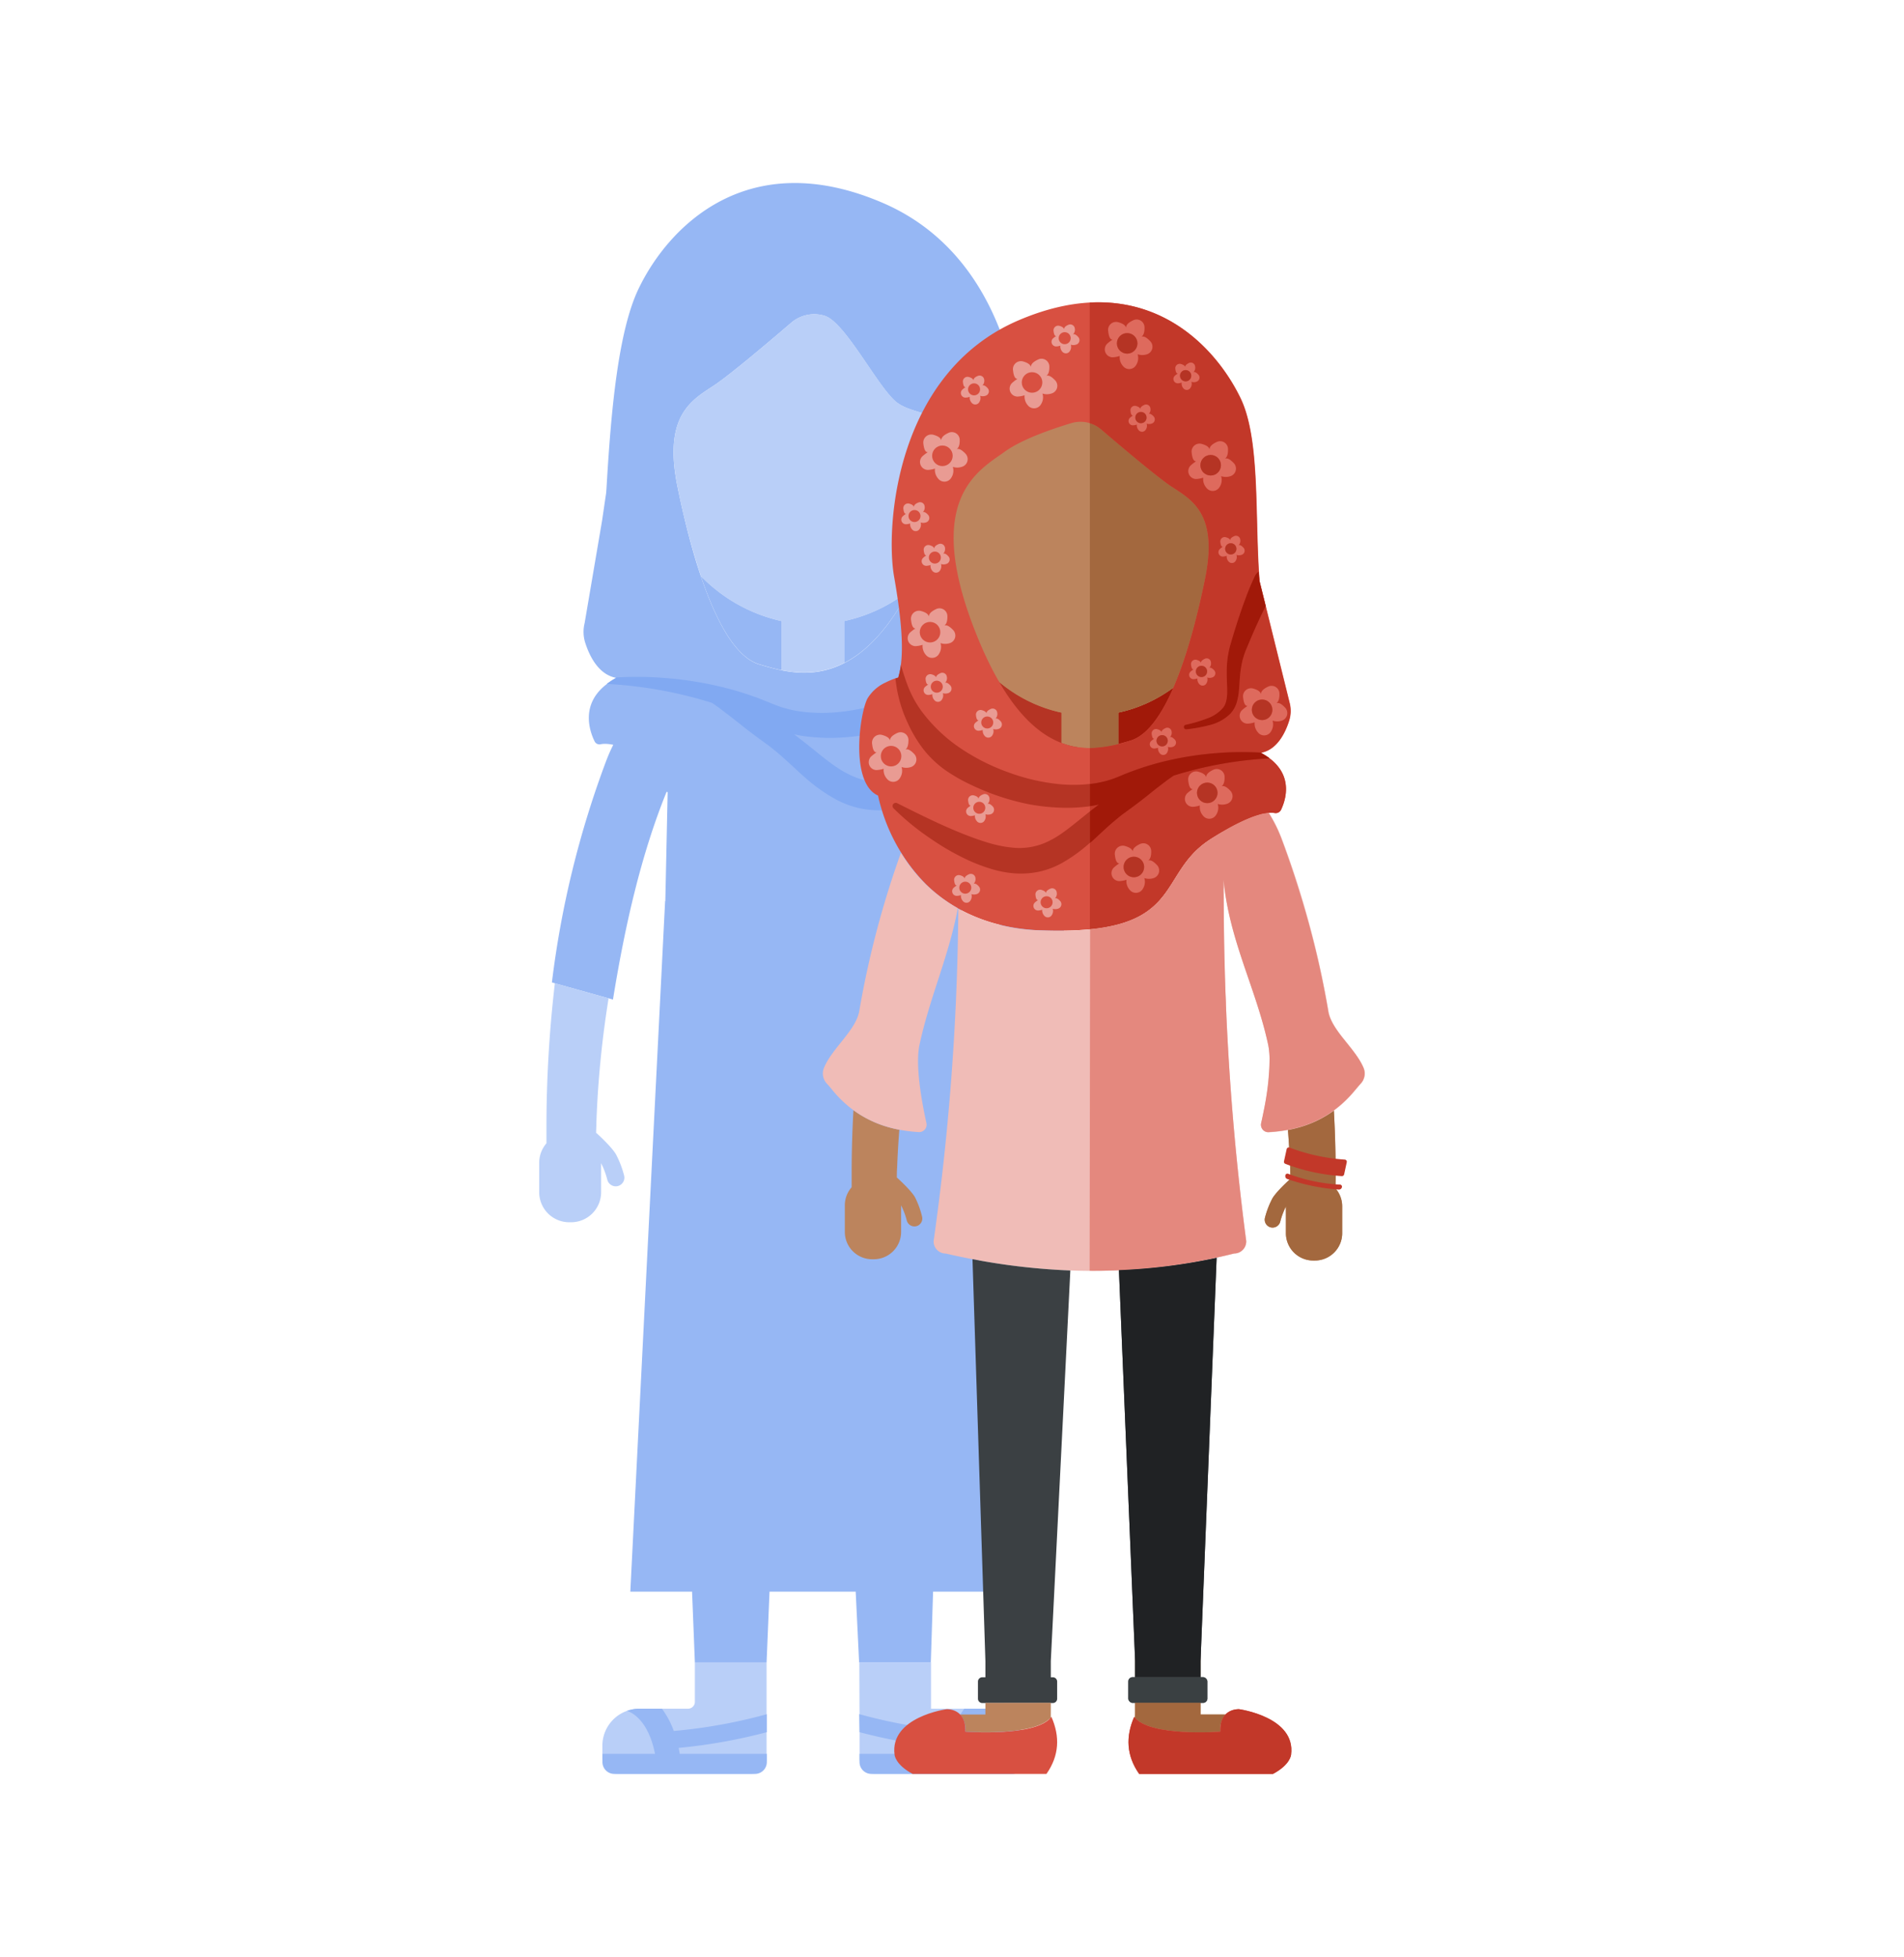 <svg xmlns="http://www.w3.org/2000/svg" viewBox="0 0 557.5 572.85"><defs><style>.cls-1{isolation:isolate;}.cls-2{fill:#b9cff8;}.cls-3,.cls-4{fill:#96b7f4;}.cls-4{opacity:0.61;}.cls-5{fill:#81a9f2;}.cls-6,.cls-7{fill:#d85041;}.cls-12,.cls-16,.cls-19,.cls-7{mix-blend-mode:multiply;}.cls-8{fill:#a11909;}.cls-9{fill:#b53424;}.cls-10,.cls-12{fill:#bc845d;}.cls-11{fill:#a3683e;}.cls-12,.cls-16,.cls-19{opacity:0.5;}.cls-13{fill:#c23829;}.cls-14{fill:#f0bcb7;}.cls-15,.cls-19{fill:#3b4043;}.cls-17{fill:#e4887e;}.cls-18{fill:#202224;}.cls-20{fill:#e99b93;}.cls-21{fill:#de6a5d;}</style></defs><title>NISA</title><g class="cls-1"><g id="Nisa"><path class="cls-2" d="M251.61,486.61h21l0,13.59H289a10.53,10.53,0,0,1,3.65.64A10.82,10.82,0,0,1,299.8,511v3.75a4.5,4.5,0,0,1-4.5,4.5H256.18a4.49,4.49,0,0,1-4.5-4.5v-9.48h0Z"/><path class="cls-3" d="M277.5,511.68a158.11,158.11,0,0,1-25.82-4.61l-.1-5.28a152.6,152.6,0,0,0,27.31,4.93,25.35,25.35,0,0,1,3.47-6.52H289a10.53,10.53,0,0,1,3.65.64c-.4.09-6.08,1.76-8.22,12.58H299.8v2.4a3.46,3.46,0,0,1-3.46,3.47h-41.2a3.47,3.47,0,0,1-3.47-3.47v-2.4h25.5Q277.32,512.52,277.5,511.68Z"/><path class="cls-2" d="M183.57,500.84a10.53,10.53,0,0,1,3.65-.64h14.24a2,2,0,0,0,2-2l0-11.62h21v28.18a4.49,4.49,0,0,1-4.5,4.5H180.88a4.5,4.5,0,0,1-4.5-4.5V511A10.82,10.82,0,0,1,183.57,500.84Z"/><path class="cls-3" d="M191.79,513.42c-2.14-10.82-7.82-12.49-8.22-12.58a10.53,10.53,0,0,1,3.65-.64h6.6a25.35,25.35,0,0,1,3.47,6.52,152.76,152.76,0,0,0,27.23-4.91l0,5.26a158.11,158.11,0,0,1-25.82,4.61q.18.84.33,1.74h25.5v2.4a3.47,3.47,0,0,1-3.47,3.47h-41.2a3.46,3.46,0,0,1-3.46-3.47v-2.4Z"/><path class="cls-3" d="M297.13,292.74l16.66-4.7a283.68,283.68,0,0,0-14.6-63h0a63.43,63.43,0,0,0,4.42-12.83c9.1-4.1,5.9-26.4,3.43-31.18-1.24-2.4-3.72-4.09-5.89-5.2a24.63,24.63,0,0,0-3.15-1.33c-.55-.18-.88-.27-.88-.27a25.53,25.53,0,0,1-.85-4.11c-.75-5.56-.4-13.88,2.15-28.34,2.82-16-.44-65.44-40-82.41s-62.66,7-71.37,25c-6.14,12.63-8.15,36.72-9.36,56.79-.06,1-.12,2.07-.2,3.08l-1.2,8.17-5.11,30a10.55,10.55,0,0,0,.14,5.63c1.16,3.7,3.81,9.5,9.19,10.41a22.89,22.89,0,0,0-2.82,1.79c-7.81,5.93-5.06,13.79-3.57,16.82a1.57,1.57,0,0,0,1.76.81c1-.22,3-.24,6.34.9a23.65,23.65,0,0,0-2.65-.74,47,47,0,0,0-2.05,4.64,280.69,280.69,0,0,0-15.92,64.94l17.88,5c3.52-21.74,8.25-42.42,15.65-60.69a.19.19,0,0,1,.36.08l-.68,31.78h-.06L184.56,465.94h18.08l.82,20.67h21l.86-20.67h25.23l1,20.67h21l.66-20.67H291.5L281.35,263.76h-.06l-.37-17.19a47.71,47.71,0,0,0,4.14-3.07A290.86,290.86,0,0,1,297.13,292.74Zm.92-65.46.12-.21Zm-88.73-114.6c4.64-3.12,16.17-12.88,22.41-18.23a10.34,10.34,0,0,1,9.7-2c6.12,1.85,15.89,21.55,21.32,25.5,8.37,6.06,26.67-1.28,9.19,42.4s-37.83,37.63-49.57,34.17-19.71-30.95-24-52.07S202.81,117,209.32,112.68Z"/><path class="cls-2" d="M178.39,220.41c-.32.73-.63,1.48-.91,2.23C177.76,221.89,178.07,221.14,178.39,220.41Z"/><path class="cls-2" d="M179.53,218c-.35.69-.68,1.39-1,2.1C178.85,219.4,179.18,218.7,179.53,218Z"/><path class="cls-2" d="M195.47,231l0,.05,0-.05Z"/><path class="cls-2" d="M160,334.69c0-1.57,0-3.14,0-4.72a362.07,362.07,0,0,1,2.47-42.14l15.73,4.41a292.44,292.44,0,0,0-3.57,36.25c0,1-.07,2.09-.09,3.13.05.05.11.08.17.13.43.39,4.29,3.89,5.63,6.13a28.31,28.31,0,0,1,2.4,6.23,2.54,2.54,0,0,1-1.82,3.09,2.72,2.72,0,0,1-.63.08,2.55,2.55,0,0,1-2.46-1.9,23.87,23.87,0,0,0-1.82-4.87V349a8.8,8.8,0,0,1-8.8,8.8h-.53a8.8,8.8,0,0,1-8.8-8.8v-8.6A8.74,8.74,0,0,1,160,334.69Z"/><path class="cls-2" d="M295.32,337.49c1.35-2.25,5.2-5.75,5.64-6.14a1,1,0,0,1,.17-.12c0-1.05-.05-2.09-.09-3.14a292.29,292.29,0,0,0-3.46-35.48l15.7-4.42a360.54,360.54,0,0,1,2.38,41.39c0,1.57,0,3.14,0,4.71a8.74,8.74,0,0,1,2.16,5.76v8.6a8.79,8.79,0,0,1-8.8,8.79h-.52a8.79,8.79,0,0,1-8.8-8.79v-8.53a23.76,23.76,0,0,0-1.83,4.87,2.52,2.52,0,0,1-2.45,1.89,2.39,2.39,0,0,1-.64-.08,2.54,2.54,0,0,1-1.82-3.09A28.64,28.64,0,0,1,295.32,337.49Z"/><path class="cls-2" d="M198.37,142.41a221.88,221.88,0,0,0,6.85,26.22,47.14,47.14,0,0,0,23.65,13.19v14.36c5.37,1.08,11.67,1.3,18.32-2.12V181.81h0a46.34,46.34,0,0,0,19-9,126.77,126.77,0,0,0,5.77-12.5c17.48-43.68-.82-36.34-9.19-42.4-5.43-4-15.2-23.65-21.32-25.5a10.34,10.34,0,0,0-9.7,2c-6.24,5.35-17.77,15.11-22.41,18.23C202.81,117,194.08,121.3,198.37,142.41Z"/><path class="cls-4" d="M267.66,169.91c.43-.87.87-1.78,1.3-2.71C268.53,168.13,268.09,169,267.66,169.91Z"/><path class="cls-4" d="M269.17,166.75c.42-.92.85-1.87,1.27-2.85C270,164.88,269.59,165.83,269.17,166.75Z"/><path class="cls-4" d="M266.17,172.81c.46-.86.92-1.75,1.37-2.66C267.09,171.06,266.63,172,266.17,172.81Z"/><path class="cls-4" d="M237.55,196.81c-.77.06-1.52.08-2.27.08C236,196.89,236.78,196.87,237.55,196.81Z"/><path class="cls-3" d="M247.19,181.81h0a46.24,46.24,0,0,0,19-9c-6.29,11.74-12.77,18.07-19,21.25Z"/><path class="cls-4" d="M275.06,152c.05-.14.09-.28.14-.42C275.15,151.69,275.11,151.83,275.06,152Z"/><path class="cls-4" d="M270.63,163.46c.43-1,.87-2.07,1.31-3.15C271.5,161.39,271.06,162.43,270.63,163.46Z"/><path class="cls-4" d="M237.55,196.81a25.05,25.05,0,0,0,9.64-2.75A25.05,25.05,0,0,1,237.55,196.81Z"/><path class="cls-4" d="M273,157.6c.07-.2.15-.4.23-.6C273.15,157.2,273.07,157.4,273,157.6Z"/><path class="cls-4" d="M274.19,154.43Z"/><path class="cls-4" d="M200.53,152.16c.26,1.06.53,2.14.8,3.21C201.06,154.29,200.79,153.22,200.53,152.16Z"/><path class="cls-4" d="M199.81,149.06c.23,1,.47,2.05.72,3.08C200.28,151.11,200,150.08,199.81,149.06Z"/><path class="cls-4" d="M199.09,145.83c.21,1,.42,1.93.64,2.91C199.51,147.76,199.3,146.79,199.09,145.83Z"/><path class="cls-4" d="M201.39,155.58c.84,3.31,1.77,6.62,2.78,9.84C203.16,162.2,202.23,158.89,201.39,155.58Z"/><path class="cls-4" d="M230.94,196.54q1,.15,2.1.24Q232,196.69,230.94,196.54Z"/><path class="cls-4" d="M228.88,196.18c.66.13,1.33.25,2,.35C230.21,196.43,229.54,196.31,228.88,196.18Z"/><path class="cls-4" d="M233.08,196.79c.71.05,1.44.09,2.18.09C234.52,196.88,233.79,196.84,233.08,196.79Z"/><path class="cls-4" d="M199,145.28l-.18-.85h0C198.86,144.72,198.91,145,199,145.28Z"/><path class="cls-3" d="M205.22,168.63a47.14,47.14,0,0,0,23.65,13.19v14.36c-2.37-.48-4.55-1.12-6.5-1.7-7.67-2.25-13.73-14.77-18.2-29.06Q204.68,167,205.22,168.63Z"/><path class="cls-5" d="M177.65,200.21a124.52,124.52,0,0,1,30.86,5.56c.63.44,1.27.88,1.91,1.35,1.83,1.38,3.68,2.78,5.53,4.25s3.72,2.95,5.67,4.38l2.89,2.11c.87.63,1.71,1.34,2.57,2,1.71,1.4,3.4,3,5.13,4.55q1.56,1.48,3.22,2.95a50.79,50.79,0,0,0,8.73,6.33,27.14,27.14,0,0,0,7.7,2.95,28.73,28.73,0,0,0,8.25.47,34.84,34.84,0,0,0,7.7-1.59,56.85,56.85,0,0,0,7-2.72c2.24-1.06,4.41-2.21,6.52-3.42s4.13-2.58,6.13-3.94a82.26,82.26,0,0,0,11.15-9.24l0,0a1,1,0,0,0,0-1.45,1,1,0,0,0-1.19-.18c-8.34,4.18-16.78,8.37-25.28,11.41-2.13.73-4.24,1.44-6.36,1.94a39,39,0,0,1-6.2,1,21.28,21.28,0,0,1-11.45-2.45c-3.68-1.86-7.13-4.81-10.85-7.79l-1.87-1.49c-.94-.74-1.9-1.49-2.89-2.22,1,.2,1.93.39,2.89.52l1,.13a56.23,56.23,0,0,0,9.69.3,70.17,70.17,0,0,0,9.51-1.16,78.15,78.15,0,0,0,9.17-2.51,81,81,0,0,0,8.82-3.58,58.18,58.18,0,0,0,8.33-4.74,34.15,34.15,0,0,0,7.05-6.7,42,42,0,0,0,5-8.43,43.71,43.71,0,0,0,4-14.36c-.55-.18-.88-.27-.88-.27a25.53,25.53,0,0,1-.85-4.11.35.35,0,0,0-.06.14l-.06.17c-.87,2.77-1.67,5.33-2.74,7.85a34.41,34.41,0,0,1-4.13,7.1,51.82,51.82,0,0,1-12.17,11.49A69.76,69.76,0,0,1,262,204.61a66.67,66.67,0,0,1-16.56,3.85,47.65,47.65,0,0,1-10-.05,33.76,33.76,0,0,1-6.62-1.4c-1.33-.42-2.52-.93-4-1.53s-2.76-1.11-4.17-1.6a88.52,88.52,0,0,0-8.55-2.59,105.74,105.74,0,0,0-17.58-2.83,104.06,104.06,0,0,0-14.13-.14l-.32,0,.37.08A22.89,22.89,0,0,0,177.65,200.21Z"/><polygon class="cls-6" points="355.27 238.96 287.65 238.96 287.65 170.09 355.27 170.09 361.88 197.38 355.27 238.96"/><polygon class="cls-7" points="358.07 238.96 319.12 238.96 319.12 170.09 358.07 170.09 361.88 197.38 358.07 238.96"/><polygon class="cls-8" points="358.07 238.96 319.12 238.96 319.12 170.09 358.07 170.09 361.88 197.38 358.07 238.96"/><polygon class="cls-6" points="313.76 238.96 273.5 238.96 273.5 170.09 313.76 170.09 317.69 197.38 313.76 238.96"/><polygon class="cls-9" points="313.76 238.96 273.5 238.96 273.5 170.09 313.76 170.09 317.69 197.38 313.76 238.96"/><path class="cls-10" d="M391.06,347.88q0-2.14,0-4.29c0-35.1-5.61-70.18-15.92-97.72A42,42,0,0,0,357.92,225v26.4c11.25,26.17,18.65,57.3,19.86,90.87,0,1,.06,1.91.08,2.86-.05,0-.11.07-.15.11-.4.36-3.91,3.54-5.14,5.59a26,26,0,0,0-2.18,5.66,2.31,2.31,0,0,0,1.66,2.82,2.25,2.25,0,0,0,.58.07,2.31,2.31,0,0,0,2.23-1.73,21.69,21.69,0,0,1,1.66-4.43V361a8,8,0,0,0,8,8H385a8,8,0,0,0,8-8v-7.83A7.94,7.94,0,0,0,391.06,347.88Z"/><path class="cls-10" d="M267.89,350.43c-1.23-2.05-4.74-5.23-5.13-5.59l-.16-.11c0-1,0-1.91.08-2.86q.21-5.62.65-11.16A32.63,32.63,0,0,1,249.89,325c-.34,6.06-.52,12.16-.52,18.26q0,2.16,0,4.29a8,8,0,0,0-2,5.25v7.83a8,8,0,0,0,8,8h.48a8,8,0,0,0,8-8v-7.77a21.69,21.69,0,0,1,1.66,4.43,2.31,2.31,0,0,0,2.23,1.73,2.38,2.38,0,0,0,.59-.07,2.32,2.32,0,0,0,1.65-2.82A25.5,25.5,0,0,0,267.89,350.43Z"/><rect class="cls-10" x="332.37" y="482.38" width="19.15" height="20.84"/><path class="cls-11" d="M391.09,343.59c0-6.2-.18-12.4-.53-18.56a32.63,32.63,0,0,1-13.45,5.7q.45,5.7.67,11.5c0,1,.06,1.91.08,2.86-.05,0-.11.07-.15.11-.4.36-3.91,3.54-5.14,5.59a26,26,0,0,0-2.18,5.66,2.31,2.31,0,0,0,1.66,2.82,2.25,2.25,0,0,0,.58.07,2.31,2.31,0,0,0,2.23-1.73,21.69,21.69,0,0,1,1.66-4.43V361a8,8,0,0,0,8,8H385a8,8,0,0,0,8-8v-7.83a7.94,7.94,0,0,0-2-5.24Q391.09,345.74,391.09,343.59Z"/><path class="cls-10" d="M357.32,506.93s-20.12,1.54-24.95-4v-1h26.45A6.44,6.44,0,0,0,357.32,506.93Z"/><path class="cls-12" d="M358.82,501.9h-7.3v-5.16H332.37v5.16h0v1h0v.31h.31c5.31,5.19,24.64,3.72,24.64,3.72A6.44,6.44,0,0,1,358.82,501.9Z"/><path class="cls-13" d="M392.89,344.29a56.15,56.15,0,0,1-16.53-3.59.64.64,0,0,1-.4-.74l.78-3.57a.62.62,0,0,1,.84-.45,56.44,56.44,0,0,0,16.18,3.52.63.63,0,0,1,.58.76l-.77,3.56A.65.65,0,0,1,392.89,344.29Z"/><path class="cls-13" d="M392.92,347.53h0a.6.6,0,0,0-.54-.75,50.1,50.1,0,0,1-15.22-3.18.61.61,0,0,0-.8.47l0,.05a.86.86,0,0,0,.52,1A58,58,0,0,0,392,348.23.89.89,0,0,0,392.92,347.53Z"/><path class="cls-10" d="M361.88,167.37c0-4.76,6.22-15.48,1.72-16.22q.12.94.21,1.89c-2.43-25.51-21.51-45.37-44.69-45.37-22.6,0-41.31,18.89-44.48,43.48-4.5.74-8.15,3-8.15,7.78,0,5.15,4.28,11.51,9.29,13.18,5.24,21.54,22.65,37.37,43.34,37.37s38.1-15.83,43.34-37.37C367.47,170.44,361.88,172.52,361.88,167.37Z"/><path class="cls-10" d="M342.9,142.32c-4.23-2.84-14.73-11.73-20.41-16.59a9.38,9.38,0,0,0-8.82-1.86c-5.58,1.68-14.44,4.71-19.39,8.3-7.61,5.52-24.31,13.75-8.39,53.51a105.75,105.75,0,0,0,6.71,14,42.22,42.22,0,0,0,18.18,8.93v8.88c6.17,2.37,11.94,1.54,16.68.32V208.6a41.8,41.8,0,0,0,16.11-7.31c4.09-9.41,7.18-21.5,9.29-31.9C356.77,150.17,348.83,146.29,342.9,142.32Z"/><path class="cls-6" d="M377.52,210.91a9.42,9.42,0,0,0,.13-5.13l-7-28.31-1.83-7.37c-.07-.92-.13-1.86-.18-2.8-1.1-18.28.2-39.3-5.4-50.8-7.92-16.33-28.92-38.19-65-22.73s-39,60.45-36.45,75c2.32,13.17,2.64,20.75,2,25.81a22.68,22.68,0,0,1-.78,3.74s-.3.08-.8.25a22.11,22.11,0,0,0-2.87,1.21,12,12,0,0,0-5.36,4.73c-2.25,4.35-5.16,24.65,3.12,28.39a53.12,53.12,0,0,0,14,25.93c7.66,7.52,18.63,13,33.89,13.53,42.79,1.51,32.88-16.2,49.52-26.76,11.71-7.42,16.77-7.94,18.74-7.6a1.74,1.74,0,0,0,1.88-1c1.37-2.93,3.51-9.81-3.38-15a20.36,20.36,0,0,0-2.57-1.63C374.06,219.55,376.47,214.27,377.52,210.91ZM331,216.8c-10.69,3.15-29.19,8.65-45.12-31.12s.78-48,8.39-53.51c5-3.59,13.81-6.62,19.39-8.3a9.38,9.38,0,0,1,8.82,1.86c5.68,4.86,16.18,13.75,20.41,16.59,5.93,4,13.87,7.85,10,27.07S341.71,213.65,331,216.8Z"/><path class="cls-14" d="M269.23,305.86c3-13.95,8.58-25.88,11.23-40a45.16,45.16,0,0,1-9.38-7,47.84,47.84,0,0,1-7.28-9.22A273.93,273.93,0,0,0,251.59,296c-1,5.68-8.06,10.94-10.36,16.68a4.35,4.35,0,0,0,.93,4.59l0,0c.59.63,1.15,1.3,1.7,2,6.88,8.28,15.54,11.58,25.18,12.14a2.17,2.17,0,0,0,2.22-2.64C270.12,323.58,267.88,312.18,269.23,305.86Z"/><path class="cls-14" d="M399.33,312.7C397,307,389.92,301.7,389,296a275.4,275.4,0,0,0-13.69-50.51,41.93,41.93,0,0,0-3.74-7.53c-2.71.23-7.79,1.78-17,7.64-16.64,10.56-6.73,28.27-49.52,26.76A52.74,52.74,0,0,1,280.58,266l0,1.91a730.15,730.15,0,0,1-7.21,95.39,3.54,3.54,0,0,0,3.54,3.66q44.08,10.17,84.47,0a3.53,3.53,0,0,0,3.53-3.66,768.06,768.06,0,0,1-6.55-94l-.09-11.75c1.69,17.9,9.54,31.8,13.08,48.37,1.35,6.32-.89,17.72-2.07,22.92a2.16,2.16,0,0,0,2.21,2.64c9.65-.56,18.31-3.86,25.18-12.14.56-.66,1.11-1.33,1.71-2l0,0A4.35,4.35,0,0,0,399.33,312.7Z"/><path class="cls-15" d="M308.27,491h-.59v-4.77l5.72-114.31a191.72,191.72,0,0,1-28.65-3.31l3.78,117.62V491h-.91a1.27,1.27,0,0,0-1.27,1.27v5a1.27,1.27,0,0,0,1.27,1.27h20.65a1.27,1.27,0,0,0,1.27-1.27v-5A1.27,1.27,0,0,0,308.27,491Z"/><path class="cls-15" d="M327.63,371.83l4.74,114.36v10.55h19.15V486.19l4.71-118A167.8,167.8,0,0,1,327.63,371.83Z"/><path class="cls-11" d="M342.9,142.32c-4.23-2.84-14.73-11.73-20.41-16.59a9.28,9.28,0,0,0-3.37-1.84V219a33.29,33.29,0,0,0,8.34-1.19V208.6a41.8,41.8,0,0,0,16.11-7.31c4.09-9.41,7.18-21.5,9.29-31.9C356.77,150.17,348.83,146.29,342.9,142.32Z"/><path class="cls-13" d="M369.5,220.31l-.34.07a20.36,20.36,0,0,1,2.57,1.63c6.89,5.23,4.75,12.11,3.38,15a1.74,1.74,0,0,1-1.88,1c-2-.34-7,.18-18.74,7.6-14.48,9.19-8.87,23.79-35.37,26.43V219A41.33,41.33,0,0,0,331,216.8c10.7-3.15,17.95-28.18,21.85-47.41s-4-23.1-10-27.07c-4.23-2.84-14.73-11.73-20.41-16.59a9.2,9.2,0,0,0-3.37-1.84V88.57c23.46-1.25,37.84,15.06,44.08,27.93,5.6,11.5,4.3,32.52,5.4,50.8,0,.94.11,1.88.18,2.8l1.83,7.37,7,28.31a9.42,9.42,0,0,1-.13,5.13c-1,3.27-3.34,8.38-8,9.4Z"/><path class="cls-9" d="M369.16,220.38l.34-.07-.3,0a93.51,93.51,0,0,0-12.86.13,95.25,95.25,0,0,0-16,2.57,81,81,0,0,0-7.78,2.36c-1.29.45-2.56.93-3.81,1.46s-2.39,1-3.6,1.39a30.8,30.8,0,0,1-6,1.27,43.14,43.14,0,0,1-9.09.05A60.27,60.27,0,0,1,295,226,62.92,62.92,0,0,1,281.18,219a47,47,0,0,1-11.08-10.46,31.35,31.35,0,0,1-3.76-6.47c-1-2.29-1.7-4.62-2.5-7.14l0-.15a.31.31,0,0,0-.06-.13,22.68,22.68,0,0,1-.78,3.74s-.3.08-.8.25a39.64,39.64,0,0,0,3.62,13.06,39,39,0,0,0,4.6,7.69,31.13,31.13,0,0,0,6.42,6.09,51.85,51.85,0,0,0,7.59,4.32,74,74,0,0,0,8,3.26,72.13,72.13,0,0,0,8.36,2.28,60.82,60.82,0,0,0,8.65,1.05,51.27,51.27,0,0,0,8.83-.26l.87-.12c.88-.12,1.76-.29,2.63-.48-.89.67-1.77,1.35-2.63,2-.58.45-1.14.9-1.7,1.35-3.39,2.71-6.52,5.4-9.88,7.1a19.31,19.31,0,0,1-10.42,2.22,36.31,36.31,0,0,1-5.64-.91c-1.93-.46-3.85-1.11-5.79-1.78-7.74-2.76-15.42-6.58-23-10.38a.93.93,0,0,0-1.09,1.48l0,0A73.7,73.7,0,0,0,271.75,245c1.81,1.24,3.66,2.47,5.58,3.59s3.9,2.15,5.94,3.12a51.4,51.4,0,0,0,6.38,2.47,31.71,31.71,0,0,0,7,1.45,26.39,26.39,0,0,0,7.5-.43,24.67,24.67,0,0,0,7-2.68,46.14,46.14,0,0,0,7.94-5.77c1-.89,2-1.78,2.94-2.68,1.57-1.46,3.11-2.87,4.67-4.15.78-.64,1.54-1.29,2.34-1.86l2.63-1.92c1.77-1.3,3.49-2.64,5.16-4s3.37-2.61,5-3.87c.58-.42,1.17-.83,1.75-1.23A113.42,113.42,0,0,1,371.73,222,20.36,20.36,0,0,0,369.16,220.38Z"/><g class="cls-16"><path class="cls-6" d="M370.61,177.47l-.17.33c-1,1.92-1.88,3.88-2.78,5.86s-1.74,4-2.58,6a22.8,22.8,0,0,0-1.67,5.7c-.35,2-.42,4.13-.61,6.45a18.64,18.64,0,0,1-.61,3.62,8.46,8.46,0,0,1-1.88,3.45,13,13,0,0,1-6.25,3.42,44.17,44.17,0,0,1-6.58,1.2h-.05a.68.68,0,0,1-.24-1.34,41.77,41.77,0,0,0,6.13-1.8,10.87,10.87,0,0,0,4.79-3.17c1.07-1.35,1.24-3.26,1.21-5.37s-.22-4.4-.09-6.71a27.18,27.18,0,0,1,1.18-6.88c.61-2.13,1.27-4.25,1.95-6.36s1.42-4.22,2.19-6.32,1.58-4.14,2.59-6.29l.26-.57a3.43,3.43,0,0,1,1.2-1.4c0,.94.11,1.88.18,2.8Z"/></g><path class="cls-8" d="M370.61,177.47l-.17.33c-1,1.92-1.88,3.88-2.78,5.86s-1.74,4-2.58,6a22.8,22.8,0,0,0-1.67,5.7c-.35,2-.42,4.13-.61,6.45a18.64,18.64,0,0,1-.61,3.62,8.46,8.46,0,0,1-1.88,3.45,13,13,0,0,1-6.25,3.42,44.17,44.17,0,0,1-6.58,1.2h-.05a.68.68,0,0,1-.24-1.34,41.77,41.77,0,0,0,6.13-1.8,10.87,10.87,0,0,0,4.79-3.17c1.07-1.35,1.24-3.26,1.21-5.37s-.22-4.4-.09-6.71a27.18,27.18,0,0,1,1.18-6.88c.61-2.13,1.27-4.25,1.95-6.36s1.42-4.22,2.19-6.32,1.58-4.14,2.59-6.29l.26-.57a3.43,3.43,0,0,1,1.2-1.4c0,.94.11,1.88.18,2.8Z"/><path class="cls-8" d="M371.73,222a113.42,113.42,0,0,0-28.09,5.06c-.58.4-1.17.81-1.75,1.23-1.66,1.26-3.35,2.53-5,3.87s-3.39,2.69-5.16,4l-2.63,1.92c-.8.57-1.56,1.22-2.34,1.86-1.56,1.28-3.1,2.69-4.67,4.15-.94.89-1.92,1.79-2.94,2.69v-9.26c.86-.69,1.74-1.36,2.63-2-.86.19-1.75.35-2.63.47v-6.49a30.63,30.63,0,0,0,6-1.26c1.21-.38,2.3-.85,3.6-1.39s2.52-1,3.81-1.46a81,81,0,0,1,7.78-2.36,95.25,95.25,0,0,1,16-2.57,93.51,93.51,0,0,1,12.86-.13l.31,0-.35.07A20.36,20.36,0,0,1,371.73,222Z"/><path class="cls-17" d="M353.33,246.4l-.18.13c-.35.25-.69.51-1,.77l-.18.14c-.33.27-.65.54-.95.81l-.07.06c-.29.26-.57.53-.84.79l-.14.14c-.27.26-.52.53-.77.8l-.19.21q-.36.39-.69.78l-.18.22c-.18.21-.35.43-.52.64l-.23.29-.49.66c-.1.14-.21.28-.3.42l-.19.27v0c-1.14,1.62-2.13,3.26-3.14,4.87l-.12.19-.23.36-.25.39-.17.25c-.29.45-.6.9-.91,1.34a.83.83,0,0,0-.08.12l-.42.57a.76.76,0,0,0-.08.11,25.59,25.59,0,0,1-1.65,2l-.05.06a19.68,19.68,0,0,1-2,1.89v0l-.74.59h0A22.52,22.52,0,0,1,334,268h0a30.17,30.17,0,0,1-8.26,3h0c-1.44.32-3,.6-4.74.82h-.07l-1.74.19h0L319.05,372a168.76,168.76,0,0,0,42.31-5.07,3.53,3.53,0,0,0,3.53-3.66Q361,333.75,359.42,304q-.27-4.92-.46-9.84c0-1.24-.09-2.48-.14-3.71-.08-2.44-.16-4.87-.22-7.31,0-1.13-.07-2.26-.09-3.39q-.12-5.24-.17-10.49l-.09-11.75h0c1.69,17.9,9.54,31.8,13.08,48.37.09.44.16.9.22,1.38a24.48,24.48,0,0,1,.18,2.51.57.57,0,0,1,0,.13A78.32,78.32,0,0,1,370,325.27c-.26,1.34-.52,2.53-.74,3.51a1.91,1.91,0,0,0,0,.92.9.9,0,0,0,.06.22,2.12,2.12,0,0,0,2.12,1.49h0c9.65-.56,18.31-3.86,25.18-12.14.56-.66,1.11-1.33,1.71-2l0,0a5.08,5.08,0,0,0,.73-1,.59.59,0,0,1,.06-.14,4.73,4.73,0,0,0,.35-1,4.19,4.19,0,0,0-.2-2.42c-1.16-2.87-3.51-5.62-5.69-8.36l-.81-1c-1.85-2.4-3.45-4.81-3.87-7.29-.38-2.29-.8-4.55-1.24-6.8s-.91-4.47-1.4-6.67c-1.34-6-2.87-11.78-4.52-17.42-2-6.83-4.21-13.4-6.53-19.62-.31-.82-.66-1.63-1-2.43a42.94,42.94,0,0,0-2.73-5.1h0c-.26,0-.54.06-.84.11l-.19,0-.27,0-.31.07c-.32.06-.67.15-1,.25h0l-.22.06-.42.13-.25.07c-.64.21-1.34.46-2.11.77l-.27.11c-.79.33-1.66.71-2.59,1.17l-.28.13q-1.43.7-3.09,1.62l-.37.21-1.1.63h0l0,.55v-.54l-.25.14-.18.11-1.28.76h0c-.37.22-.76.47-1.14.71l-.8.49h0C354.08,245.88,353.7,246.14,353.33,246.4Z"/><path class="cls-18" d="M327.63,371.82l4.74,114.37V491h19.15v-4.77l4.71-118A167.79,167.79,0,0,1,327.63,371.82Z"/><rect class="cls-15" x="330.35" y="490.96" width="23.19" height="7.55" rx="1.27"/><rect class="cls-19" x="330.35" y="490.96" width="23.19" height="7.55" rx="1.27"/><path class="cls-11" d="M358.82,501.9h-7.3v-3.39H332.37v3.39h0v1h0v.31h.31c5.31,5.19,24.64,3.72,24.64,3.72A6.44,6.44,0,0,1,358.82,501.9Z"/><path class="cls-20" d="M314.71,96.17a1.9,1.9,0,0,1-.51,1.7c.45-.16,1,.2,1.49.76a1.36,1.36,0,0,1-.64,2.27,2.46,2.46,0,0,1-1.52,0,2.13,2.13,0,0,1-.24,1.82,1.36,1.36,0,0,1-2.27.2,2.3,2.3,0,0,1-.55-1.73,4.12,4.12,0,0,1-1.21.23,1.36,1.36,0,0,1-.93-2.36,8.48,8.48,0,0,1,.92-.69c-.49,0-.67-.67-.77-1.5a1.37,1.37,0,0,1,1.73-1.48c.7.2,1.23.48,1.34,1,0-.54.51-1,1.27-1.3A1.34,1.34,0,0,1,314.71,96.17Z"/><circle class="cls-6" cx="311.75" cy="99" r="1.76"/><path class="cls-20" d="M288.18,111.14a2,2,0,0,1-.51,1.7c.45-.16,1,.21,1.49.76a1.36,1.36,0,0,1-.64,2.27,2.46,2.46,0,0,1-1.52,0,2.21,2.21,0,0,1-.24,1.82,1.36,1.36,0,0,1-2.27.2,2.24,2.24,0,0,1-.55-1.72,4.54,4.54,0,0,1-1.22.23,1.35,1.35,0,0,1-.92-2.36,7.29,7.29,0,0,1,.91-.7c-.49,0-.67-.67-.76-1.5a1.36,1.36,0,0,1,1.72-1.48c.71.2,1.23.48,1.35,1,0-.54.5-1,1.26-1.3A1.35,1.35,0,0,1,288.18,111.14Z"/><circle class="cls-6" cx="285.21" cy="113.98" r="1.76"/><path class="cls-20" d="M270.74,148.22a2,2,0,0,1-.51,1.7c.45-.16,1,.21,1.49.76a1.36,1.36,0,0,1-.64,2.27,2.54,2.54,0,0,1-1.52,0,2.22,2.22,0,0,1-.24,1.82,1.36,1.36,0,0,1-2.27.19,2.24,2.24,0,0,1-.55-1.72,4.54,4.54,0,0,1-1.22.23,1.35,1.35,0,0,1-.92-2.36,6.39,6.39,0,0,1,.91-.69c-.49,0-.67-.68-.76-1.5a1.37,1.37,0,0,1,1.72-1.49c.71.2,1.23.48,1.35,1,0-.54.5-1,1.26-1.29A1.34,1.34,0,0,1,270.74,148.22Z"/><circle class="cls-6" cx="267.77" cy="151.06" r="1.76"/><path class="cls-20" d="M277.25,198.18a1.89,1.89,0,0,1-.51,1.7c.45-.16,1,.21,1.5.76a1.38,1.38,0,0,1-.65,2.28,2.54,2.54,0,0,1-1.52,0,2.14,2.14,0,0,1-.24,1.82,1.35,1.35,0,0,1-2.26.19,2.25,2.25,0,0,1-.56-1.72,4.47,4.47,0,0,1-1.21.23,1.36,1.36,0,0,1-.93-2.36,6.49,6.49,0,0,1,.92-.69c-.49,0-.67-.68-.77-1.5a1.38,1.38,0,0,1,1.73-1.49c.7.2,1.23.48,1.34.95,0-.54.51-.94,1.27-1.29A1.34,1.34,0,0,1,277.25,198.18Z"/><circle class="cls-6" cx="274.29" cy="201.02" r="1.76"/><path class="cls-20" d="M292,208.67a1.93,1.93,0,0,1-.52,1.7c.46-.16,1,.2,1.5.76a1.37,1.37,0,0,1-.64,2.27,2.46,2.46,0,0,1-1.52,0,2.21,2.21,0,0,1-.24,1.82,1.37,1.37,0,0,1-2.27.2,2.27,2.27,0,0,1-.56-1.73,4.47,4.47,0,0,1-1.21.23,1.35,1.35,0,0,1-.92-2.36,7.47,7.47,0,0,1,.91-.69c-.49,0-.67-.67-.76-1.5a1.36,1.36,0,0,1,1.72-1.48c.7.19,1.23.47,1.34.94,0-.53.51-.94,1.27-1.29A1.35,1.35,0,0,1,292,208.67Z"/><circle class="cls-6" cx="289.07" cy="211.5" r="1.76"/><path class="cls-20" d="M285.61,257a2,2,0,0,1-.51,1.71c.45-.17,1,.2,1.49.75a1.37,1.37,0,0,1-.64,2.28,2.46,2.46,0,0,1-1.52,0,2.21,2.21,0,0,1-.24,1.82,1.36,1.36,0,0,1-2.27.19,2.24,2.24,0,0,1-.55-1.72,4.47,4.47,0,0,1-1.22.23,1.36,1.36,0,0,1-.92-2.36,6.39,6.39,0,0,1,.91-.69c-.49,0-.67-.67-.76-1.5a1.37,1.37,0,0,1,1.73-1.49c.7.2,1.23.48,1.34,1,0-.54.5-.94,1.26-1.29A1.35,1.35,0,0,1,285.61,257Z"/><circle class="cls-6" cx="282.64" cy="259.86" r="1.76"/><path class="cls-20" d="M289.71,233.63a1.92,1.92,0,0,1-.52,1.7c.46-.16,1,.21,1.5.76a1.38,1.38,0,0,1-.64,2.28,2.62,2.62,0,0,1-1.52,0,2.22,2.22,0,0,1-.24,1.82,1.36,1.36,0,0,1-2.27.19,2.25,2.25,0,0,1-.56-1.72,4.47,4.47,0,0,1-1.21.23,1.36,1.36,0,0,1-.93-2.36,6.49,6.49,0,0,1,.92-.69c-.49,0-.67-.68-.77-1.5a1.37,1.37,0,0,1,1.73-1.49c.7.2,1.23.48,1.34,1,0-.54.51-1,1.27-1.29A1.34,1.34,0,0,1,289.71,233.63Z"/><circle class="cls-6" cx="286.74" cy="236.47" r="1.76"/><path class="cls-20" d="M309.42,261.28a1.92,1.92,0,0,1-.52,1.7c.46-.16,1,.21,1.5.76a1.38,1.38,0,0,1-.64,2.28,2.54,2.54,0,0,1-1.52,0,2.21,2.21,0,0,1-.24,1.82,1.36,1.36,0,0,1-2.27.19,2.25,2.25,0,0,1-.56-1.72,4.4,4.4,0,0,1-1.21.23,1.35,1.35,0,0,1-.92-2.36,5.87,5.87,0,0,1,.91-.69c-.49,0-.67-.67-.76-1.5a1.37,1.37,0,0,1,1.72-1.49c.7.2,1.23.48,1.35.95,0-.54.5-.94,1.26-1.29A1.35,1.35,0,0,1,309.42,261.28Z"/><circle class="cls-6" cx="306.45" cy="264.12" r="1.76"/><path class="cls-20" d="M276.7,160.38a2,2,0,0,1-.51,1.7c.45-.16,1,.21,1.49.76a1.37,1.37,0,0,1-.64,2.27,2.46,2.46,0,0,1-1.52,0,2.21,2.21,0,0,1-.24,1.82,1.36,1.36,0,0,1-2.27.2,2.24,2.24,0,0,1-.55-1.72,4.54,4.54,0,0,1-1.22.23,1.35,1.35,0,0,1-.92-2.36,6.62,6.62,0,0,1,.91-.7c-.49,0-.67-.67-.76-1.5a1.36,1.36,0,0,1,1.72-1.48c.71.2,1.23.48,1.35,1,0-.54.5-1,1.26-1.3A1.35,1.35,0,0,1,276.7,160.38Z"/><circle class="cls-6" cx="273.73" cy="163.22" r="1.76"/><path class="cls-20" d="M307.25,107.11c.06,1.37-.17,2.41-.87,2.91.77-.28,1.64.35,2.55,1.3a2.33,2.33,0,0,1-1.09,3.88,4.19,4.19,0,0,1-2.6,0,3.76,3.76,0,0,1-.41,3.11,2.33,2.33,0,0,1-3.88.33,3.83,3.83,0,0,1-.94-2.94,7.65,7.65,0,0,1-2.08.39,2.31,2.31,0,0,1-1.57-4,11.37,11.37,0,0,1,1.56-1.18c-.84,0-1.15-1.15-1.31-2.56a2.34,2.34,0,0,1,2.95-2.54c1.2.34,2.1.82,2.29,1.62,0-.92.87-1.61,2.16-2.21A2.3,2.3,0,0,1,307.25,107.11Z"/><circle class="cls-6" cx="302.19" cy="111.96" r="3.01"/><path class="cls-20" d="M281,128.59c.06,1.36-.18,2.4-.87,2.9.77-.27,1.64.35,2.55,1.3a2.33,2.33,0,0,1-1.1,3.88,4.16,4.16,0,0,1-2.59,0,3.76,3.76,0,0,1-.41,3.11,2.33,2.33,0,0,1-3.88.33,3.83,3.83,0,0,1-.94-2.94,7.29,7.29,0,0,1-2.08.39,2.32,2.32,0,0,1-1.58-4,12.74,12.74,0,0,1,1.56-1.18c-.83,0-1.14-1.15-1.3-2.56a2.34,2.34,0,0,1,2.95-2.54c1.2.34,2.1.82,2.29,1.62,0-.92.87-1.61,2.16-2.2A2.3,2.3,0,0,1,281,128.59Z"/><circle class="cls-6" cx="275.94" cy="133.43" r="3.01"/><path class="cls-20" d="M277.39,180.22c.06,1.37-.18,2.4-.87,2.91.77-.28,1.64.35,2.55,1.3a2.33,2.33,0,0,1-1.1,3.88,4.31,4.31,0,0,1-2.59-.05,3.76,3.76,0,0,1-.41,3.11,2.33,2.33,0,0,1-3.88.33,3.83,3.83,0,0,1-.94-2.94,8.05,8.05,0,0,1-2.08.39,2.32,2.32,0,0,1-1.58-4,11.81,11.81,0,0,1,1.56-1.18c-.83,0-1.14-1.15-1.3-2.56a2.34,2.34,0,0,1,2.95-2.54c1.2.34,2.1.82,2.29,1.62,0-.92.87-1.61,2.16-2.21A2.3,2.3,0,0,1,277.39,180.22Z"/><circle class="cls-6" cx="272.32" cy="185.07" r="3.01"/><path class="cls-20" d="M266,216.5c0,1.37-.18,2.4-.88,2.91.77-.28,1.64.35,2.55,1.29a2.34,2.34,0,0,1-1.09,3.89,4.34,4.34,0,0,1-2.6-.05,3.76,3.76,0,0,1-.41,3.11,2.32,2.32,0,0,1-3.87.33,3.8,3.8,0,0,1-.95-2.94,8,8,0,0,1-2.08.39,2.31,2.31,0,0,1-1.57-4,10.62,10.62,0,0,1,1.56-1.18c-.84,0-1.15-1.15-1.31-2.56a2.34,2.34,0,0,1,2.95-2.54c1.2.34,2.1.81,2.3,1.62,0-.92.86-1.62,2.15-2.21A2.31,2.31,0,0,1,266,216.5Z"/><circle class="cls-6" cx="260.91" cy="221.35" r="3.01"/><path class="cls-21" d="M335.11,95.67c.06,1.37-.18,2.4-.87,2.91.77-.28,1.64.35,2.55,1.3a2.33,2.33,0,0,1-1.1,3.88,4.31,4.31,0,0,1-2.59-.05,3.76,3.76,0,0,1-.41,3.11,2.33,2.33,0,0,1-3.88.33,3.88,3.88,0,0,1-.95-2.94,7.9,7.9,0,0,1-2.07.39,2.32,2.32,0,0,1-1.58-4,11.81,11.81,0,0,1,1.56-1.18c-.83,0-1.14-1.15-1.3-2.56a2.34,2.34,0,0,1,2.95-2.54c1.2.34,2.1.81,2.29,1.62,0-.92.86-1.62,2.16-2.21A2.3,2.3,0,0,1,335.11,95.67Z"/><circle class="cls-6" cx="330.04" cy="100.52" r="3.01"/><circle class="cls-9" cx="330.04" cy="100.52" r="3.01"/><path class="cls-21" d="M359.56,131.35c.06,1.37-.18,2.4-.87,2.91.77-.28,1.64.35,2.55,1.29a2.34,2.34,0,0,1-1.1,3.89,4.31,4.31,0,0,1-2.59-.05,3.76,3.76,0,0,1-.41,3.11,2.33,2.33,0,0,1-3.88.33,3.89,3.89,0,0,1-.95-3,7.52,7.52,0,0,1-2.07.4,2.32,2.32,0,0,1-1.58-4,11.86,11.86,0,0,1,1.56-1.19c-.83,0-1.14-1.14-1.3-2.56a2.33,2.33,0,0,1,2.95-2.53c1.2.33,2.1.81,2.29,1.62,0-.92.86-1.62,2.16-2.21A2.3,2.3,0,0,1,359.56,131.35Z"/><circle class="cls-6" cx="354.49" cy="136.19" r="3.01"/><circle class="cls-9" cx="354.49" cy="136.19" r="3.01"/><path class="cls-21" d="M337.07,249c.06,1.37-.18,2.41-.87,2.91.77-.27,1.64.35,2.55,1.3a2.33,2.33,0,0,1-1.1,3.88,4.16,4.16,0,0,1-2.59-.05,3.76,3.76,0,0,1-.41,3.11,2.33,2.33,0,0,1-3.88.33,3.83,3.83,0,0,1-.94-2.94,7.65,7.65,0,0,1-2.08.39,2.31,2.31,0,0,1-1.57-4,11.37,11.37,0,0,1,1.56-1.18c-.84,0-1.15-1.15-1.31-2.56a2.34,2.34,0,0,1,2.95-2.54c1.2.34,2.1.82,2.29,1.62,0-.92.87-1.61,2.16-2.21A2.3,2.3,0,0,1,337.07,249Z"/><circle class="cls-6" cx="332" cy="253.8" r="3.01"/><circle class="cls-9" cx="332" cy="253.8" r="3.01"/><path class="cls-21" d="M358.56,227.26c.06,1.37-.18,2.4-.87,2.91.77-.28,1.64.35,2.55,1.29a2.34,2.34,0,0,1-1.1,3.89,4.31,4.31,0,0,1-2.59,0,3.76,3.76,0,0,1-.41,3.11,2.33,2.33,0,0,1-3.88.33,3.84,3.84,0,0,1-.94-3,7.67,7.67,0,0,1-2.08.4,2.32,2.32,0,0,1-1.58-4,11.86,11.86,0,0,1,1.56-1.19c-.83,0-1.14-1.14-1.3-2.56a2.33,2.33,0,0,1,2.95-2.53c1.2.33,2.1.81,2.29,1.62,0-.92.87-1.62,2.16-2.21A2.3,2.3,0,0,1,358.56,227.26Z"/><circle class="cls-6" cx="353.49" cy="232.1" r="3.01"/><circle class="cls-9" cx="353.49" cy="232.1" r="3.01"/><path class="cls-21" d="M374.62,202.94c.05,1.37-.18,2.41-.88,2.91.78-.28,1.65.35,2.55,1.3A2.33,2.33,0,0,1,375.2,211a4.19,4.19,0,0,1-2.6-.05,3.72,3.72,0,0,1-.41,3.11,2.32,2.32,0,0,1-3.87.33,3.88,3.88,0,0,1-.95-2.94,7.51,7.51,0,0,1-2.07.39,2.31,2.31,0,0,1-1.58-4,12,12,0,0,1,1.56-1.18c-.84,0-1.14-1.15-1.3-2.56a2.34,2.34,0,0,1,2.94-2.54c1.2.34,2.1.82,2.3,1.62,0-.92.86-1.61,2.16-2.21A2.3,2.3,0,0,1,374.62,202.94Z"/><circle class="cls-6" cx="369.55" cy="207.79" r="3.01"/><circle class="cls-9" cx="369.55" cy="207.79" r="3.01"/><path class="cls-21" d="M349.94,107.33a1.77,1.77,0,0,1-.48,1.6c.43-.15.91.19,1.4.71a1.28,1.28,0,0,1-.6,2.13,2.29,2.29,0,0,1-1.42,0,2,2,0,0,1-.23,1.71,1.27,1.27,0,0,1-2.12.18A2.09,2.09,0,0,1,346,112a4.41,4.41,0,0,1-1.14.21A1.27,1.27,0,0,1,344,110a6.45,6.45,0,0,1,.86-.65c-.46,0-.63-.63-.72-1.4a1.29,1.29,0,0,1,1.62-1.4c.66.19,1.15.45,1.26.89,0-.5.47-.88,1.18-1.21A1.26,1.26,0,0,1,349.94,107.33Z"/><circle class="cls-6" cx="347.16" cy="109.99" r="1.65"/><circle class="cls-9" cx="347.16" cy="109.99" r="1.65"/><path class="cls-21" d="M336.85,119.58a1.8,1.8,0,0,1-.48,1.59c.42-.15.9.19,1.4.71a1.29,1.29,0,0,1-.6,2.14,2.4,2.4,0,0,1-1.43,0,2,2,0,0,1-.22,1.7,1.28,1.28,0,0,1-2.13.19,2.15,2.15,0,0,1-.52-1.62,4.27,4.27,0,0,1-1.14.22,1.27,1.27,0,0,1-.86-2.22,6.29,6.29,0,0,1,.85-.64c-.46,0-.63-.63-.71-1.41a1.27,1.27,0,0,1,1.61-1.39c.66.18,1.16.45,1.26.89,0-.51.48-.89,1.19-1.22A1.27,1.27,0,0,1,336.85,119.58Z"/><circle class="cls-6" cx="334.07" cy="122.24" r="1.65"/><circle class="cls-9" cx="334.07" cy="122.24" r="1.65"/><path class="cls-21" d="M363.16,158a1.79,1.79,0,0,1-.48,1.59c.42-.15.9.2,1.4.72a1.28,1.28,0,0,1-.6,2.13,2.32,2.32,0,0,1-1.43,0,2.07,2.07,0,0,1-.22,1.71,1.28,1.28,0,0,1-2.13.18,2.14,2.14,0,0,1-.52-1.62,3.91,3.91,0,0,1-1.14.22,1.27,1.27,0,0,1-.86-2.21,5.24,5.24,0,0,1,.86-.65c-.46,0-.63-.63-.72-1.41a1.28,1.28,0,0,1,1.62-1.39c.66.19,1.15.45,1.26.89,0-.51.47-.89,1.18-1.21A1.26,1.26,0,0,1,363.16,158Z"/><circle class="cls-6" cx="360.38" cy="160.67" r="1.65"/><circle class="cls-9" cx="360.38" cy="160.67" r="1.65"/><path class="cls-21" d="M354.58,193.89a1.83,1.83,0,0,1-.48,1.6c.43-.15.9.19,1.4.71a1.28,1.28,0,0,1-.6,2.13,2.29,2.29,0,0,1-1.42,0,2.07,2.07,0,0,1-.23,1.71,1.28,1.28,0,0,1-2.13.18,2.17,2.17,0,0,1-.52-1.61,4.26,4.26,0,0,1-1.13.21,1.27,1.27,0,0,1-.87-2.21,6.45,6.45,0,0,1,.86-.65c-.46,0-.63-.63-.72-1.4a1.29,1.29,0,0,1,1.62-1.4c.66.19,1.15.45,1.26.89,0-.5.47-.88,1.18-1.21A1.26,1.26,0,0,1,354.58,193.89Z"/><circle class="cls-6" cx="351.8" cy="196.55" r="1.65"/><circle class="cls-9" cx="351.8" cy="196.55" r="1.65"/><path class="cls-21" d="M343.06,214.19a1.83,1.83,0,0,1-.48,1.6c.42-.16.9.19,1.4.71a1.28,1.28,0,0,1-.6,2.13,2.32,2.32,0,0,1-1.43,0,2.07,2.07,0,0,1-.22,1.71,1.28,1.28,0,0,1-2.13.18,2.13,2.13,0,0,1-.52-1.61,4.26,4.26,0,0,1-1.14.21,1.27,1.27,0,0,1-.86-2.21,6.34,6.34,0,0,1,.85-.65c-.45,0-.62-.63-.71-1.41a1.28,1.28,0,0,1,1.62-1.39c.66.19,1.15.45,1.26.89,0-.5.47-.89,1.18-1.21A1.26,1.26,0,0,1,343.06,214.19Z"/><circle class="cls-6" cx="340.28" cy="216.85" r="1.65"/><circle class="cls-9" cx="340.28" cy="216.85" r="1.65"/><path class="cls-10" d="M288.53,498.51v3.39h-7.38a6.52,6.52,0,0,1,1.5,5s19.32,1.47,24.64-3.72h.39v-4.7Z"/><path class="cls-6" d="M307.86,502.59c-4.34,5.94-25.21,4.34-25.21,4.34.32-6.91-5.46-6.59-5.46-6.59s-16.7,2.25-15.26,13.33c0,0,.16,2.89,5.3,5.62h39.18C310.16,513.94,310.4,508.36,307.86,502.59Z"/><path class="cls-6" d="M332.1,502.59c4.34,5.94,25.22,4.34,25.22,4.34-.33-6.91,5.46-6.59,5.46-6.59s16.7,2.25,15.25,13.33c0,0-.16,2.89-5.3,5.62H333.55C329.8,513.94,329.57,508.36,332.1,502.59Z"/><path class="cls-13" d="M332.1,502.59c4.34,5.94,25.22,4.34,25.22,4.34-.33-6.91,5.46-6.59,5.46-6.59s16.7,2.25,15.25,13.33c0,0-.16,2.89-5.3,5.62H333.55C329.8,513.94,329.57,508.36,332.1,502.59Z"/></g></g></svg>